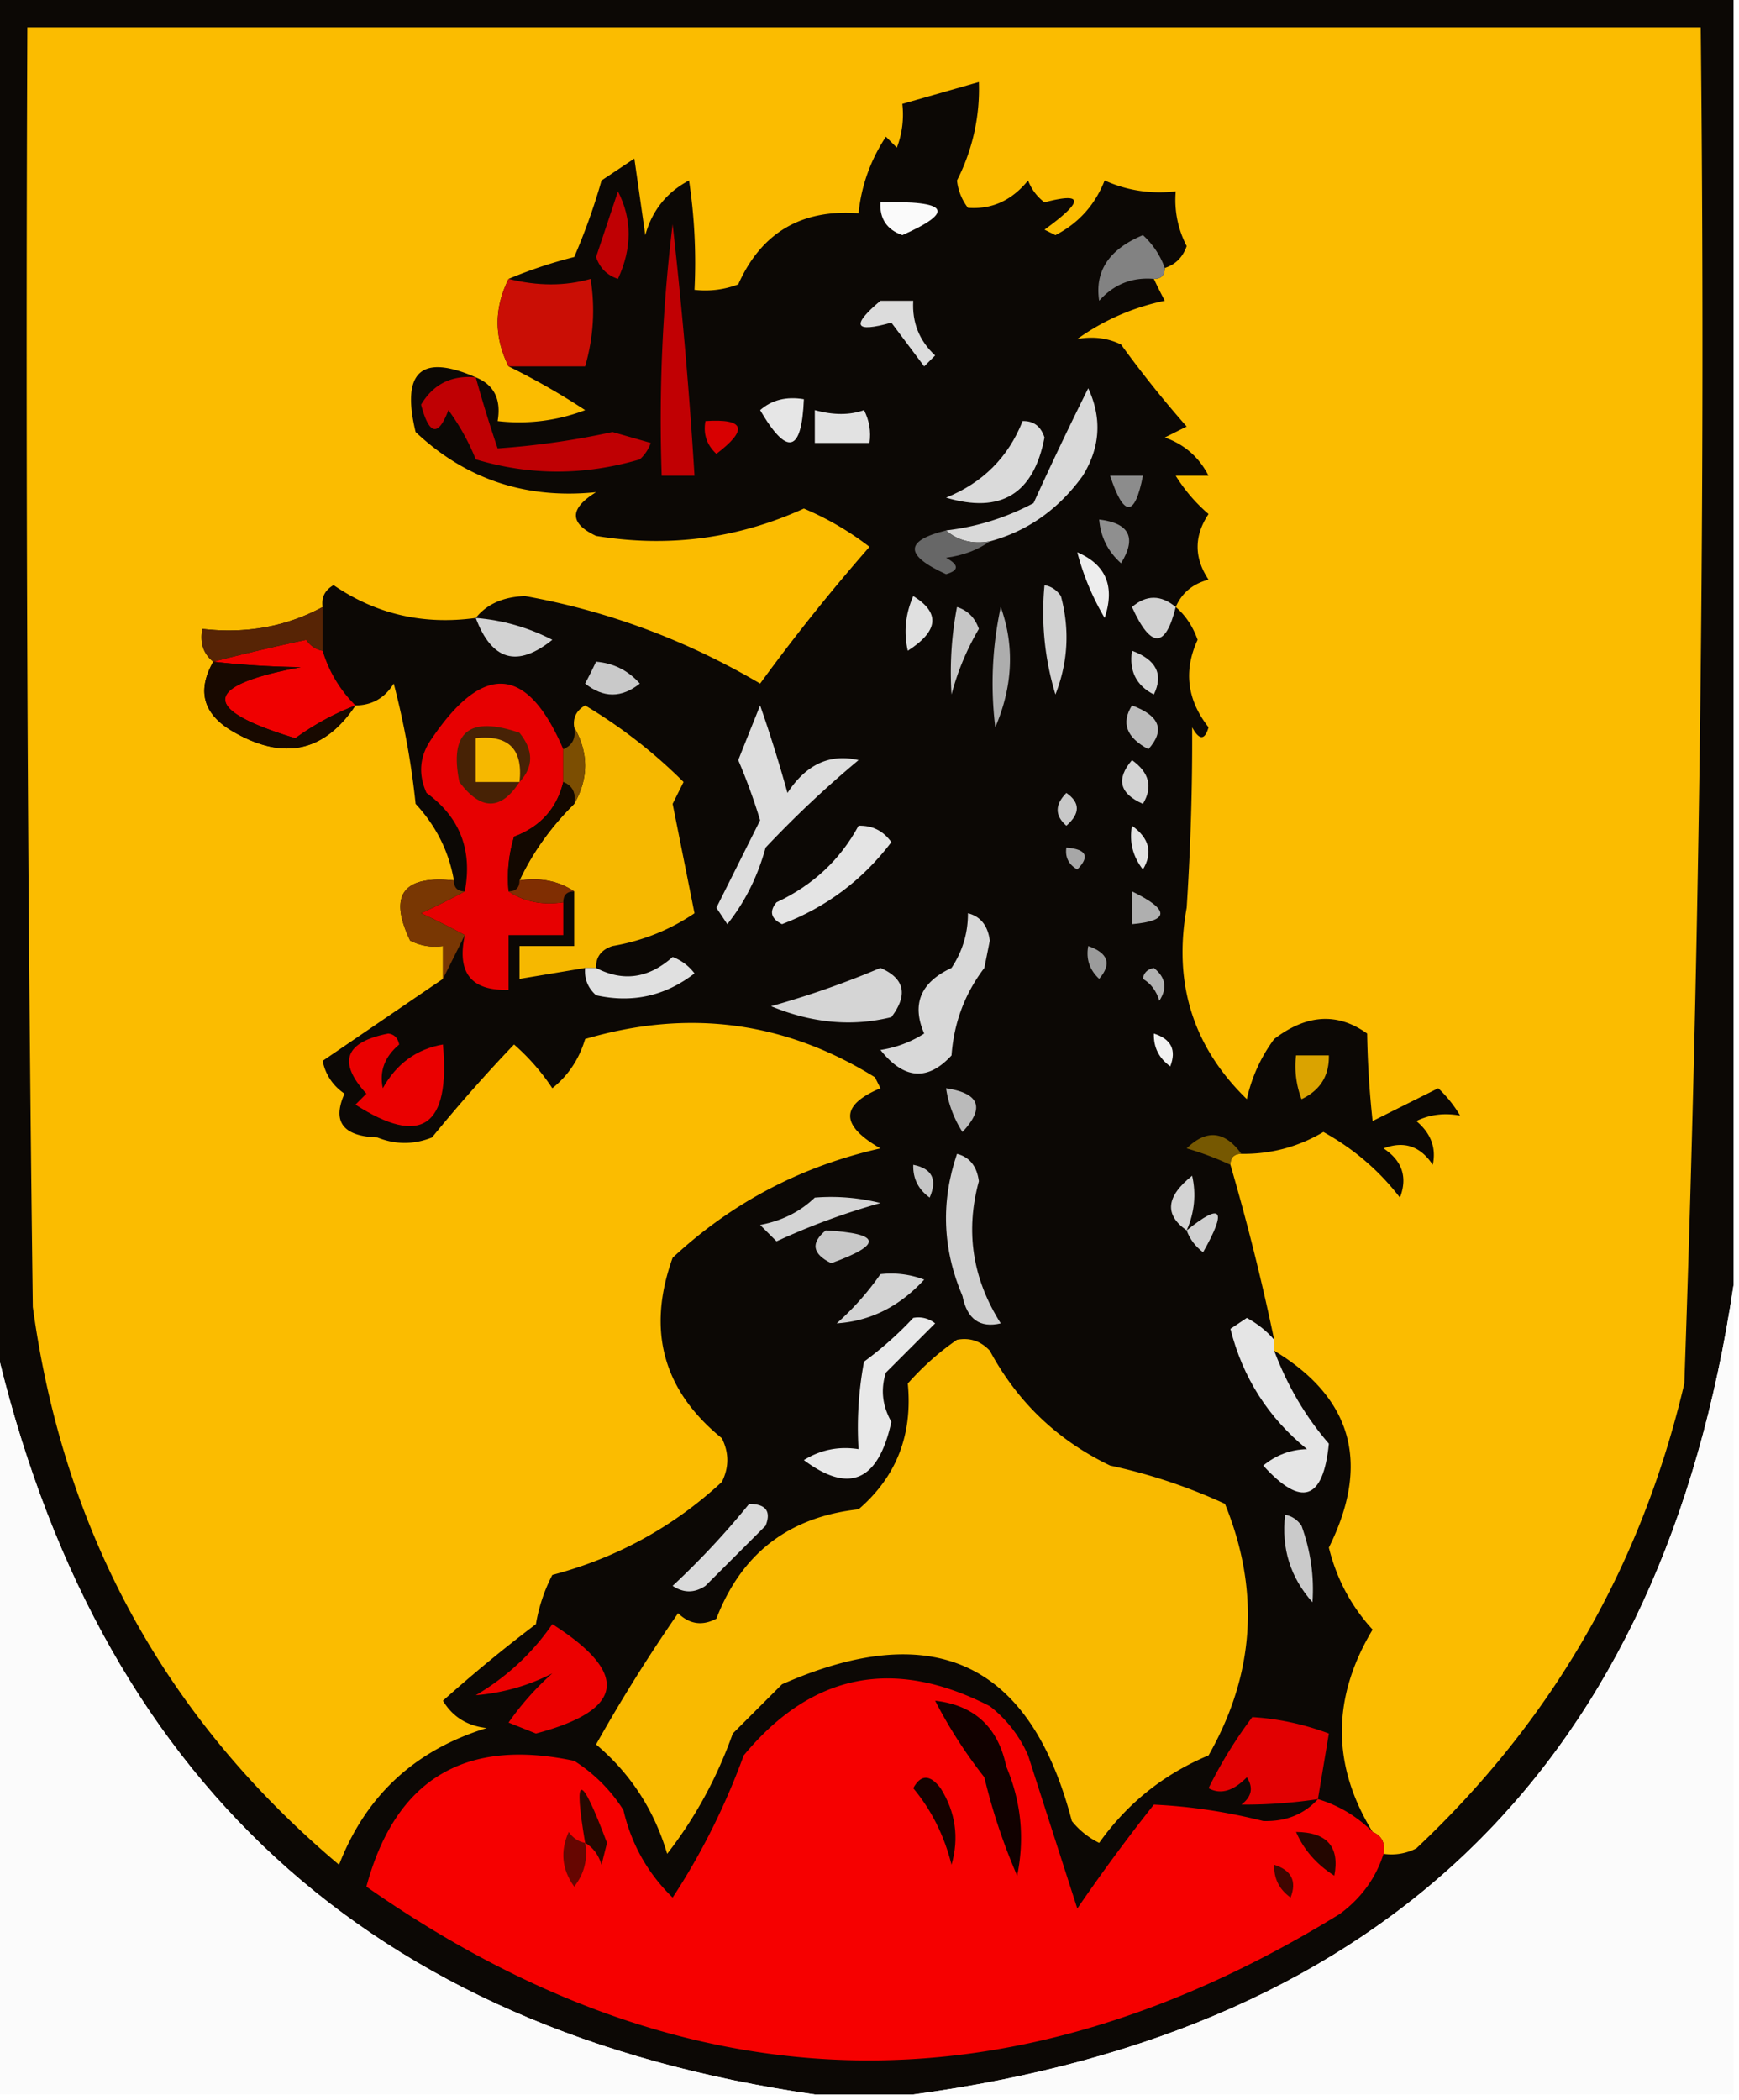<svg xmlns="http://www.w3.org/2000/svg" width="159" height="192" style="shape-rendering:geometricPrecision;text-rendering:geometricPrecision;image-rendering:optimizeQuality;fill-rule:evenodd;clip-rule:evenodd"><path style="opacity:1" fill="#0c0805" d="M-.5-.5h159v118c-6.462 43.463-31.462 68.129-75 74h-9c-40.758-5.878-65.758-28.878-75-69V-.5z"/><path style="opacity:1" fill="#fbbc00" d="M126.5 169.5c.172-.992-.162-1.658-1-2-3.745-6.092-3.745-12.259 0-18.5-1.959-2.136-3.293-4.636-4-7.5 3.822-7.684 2.155-13.684-5-18v-1a211.044 211.044 0 0 0-4-16c0-.667.333-1 1-1 2.699.034 5.199-.633 7.5-2 2.787 1.547 5.12 3.547 7 6 .711-1.867.211-3.367-1.5-4.5 1.867-.711 3.367-.211 4.5 1.5.333-1.547-.167-2.88-1.5-4 1.216-.596 2.549-.763 4-.5a11.38 11.38 0 0 0-2-2.5l-6 3a87.69 87.69 0 0 1-.5-8c-2.696-1.938-5.529-1.771-8.5.5a14.442 14.442 0 0 0-2.5 5.5c-4.914-4.771-6.747-10.605-5.5-17.5.365-5.614.531-11.114.5-16.5.654 1.196 1.154 1.196 1.5 0-1.967-2.512-2.3-5.179-1-8-.442-1.239-1.109-2.239-2-3 .558-1.29 1.558-2.123 3-2.5-1.333-2-1.333-4 0-6a14.984 14.984 0 0 1-3-3.5h3c-.864-1.697-2.197-2.863-4-3.5l2-1a102.054 102.054 0 0 1-6-7.5c-1.216-.596-2.55-.763-4-.5a20.948 20.948 0 0 1 8-3.5 44.147 44.147 0 0 1-1-2c.667 0 1-.333 1-1 .978-.311 1.645-.978 2-2a9.107 9.107 0 0 1-1-5c-2.292.256-4.459-.077-6.5-1-.88 2.238-2.38 3.905-4.5 5l-1-.5c3.608-2.618 3.608-3.451 0-2.5a4.452 4.452 0 0 1-1.5-2c-1.489 1.832-3.322 2.665-5.5 2.5a4.938 4.938 0 0 1-1-2.5 18.347 18.347 0 0 0 2-9l-7 2a8.434 8.434 0 0 1-.5 4l-1-1c-1.413 2.152-2.246 4.486-2.5 7-5.225-.39-8.892 1.777-11 6.5a8.434 8.434 0 0 1-4 .5 50.441 50.441 0 0 0-.5-10c-2.043 1.08-3.376 2.746-4 5l-1-7-3 2a56.285 56.285 0 0 1-2.5 7 41.744 41.744 0 0 0-6 2c-1.333 2.667-1.333 5.333 0 8a65.186 65.186 0 0 1 7 4 16.869 16.869 0 0 1-8 1c.343-1.983-.324-3.317-2-4-4.993-2.181-6.827-.514-5.5 5 4.588 4.324 10.088 6.158 16.5 5.5-2.457 1.512-2.457 2.846 0 4 6.6 1.09 12.933.256 19-2.5a26.86 26.86 0 0 1 6 3.5 177.545 177.545 0 0 0-10 12.5c-6.763-3.974-13.93-6.64-21.5-8-1.986.069-3.486.735-4.5 2-4.785.66-9.118-.34-13-3-.797.457-1.13 1.124-1 2-3.33 1.798-6.997 2.464-11 2-.237 1.291.096 2.291 1 3-1.558 2.744-.891 4.91 2 6.5 4.52 2.543 8.187 1.71 11-2.5 1.517-.01 2.684-.677 3.5-2a73.68 73.68 0 0 1 2 11c1.88 2.027 3.046 4.36 3.5 7-4.658-.485-5.992 1.348-4 5.5.948.483 1.948.65 3 .5v3l-11 7.5c.26 1.261.926 2.261 2 3-1.146 2.557-.146 3.89 3 4 1.667.667 3.333.667 5 0 2.4-2.943 4.9-5.777 7.5-8.5a19.894 19.894 0 0 1 3.5 4c1.45-1.155 2.45-2.655 3-4.5 9.437-2.781 18.27-1.615 26.5 3.5l.5 1c-3.69 1.551-3.69 3.384 0 5.5-7.266 1.638-13.599 4.972-19 10-2.383 6.63-.883 12.13 4.5 16.5.667 1.333.667 2.667 0 4-4.452 4.115-9.619 6.948-15.5 8.5a15.28 15.28 0 0 0-1.5 4.5 134.097 134.097 0 0 0-8.5 7c.88 1.471 2.214 2.304 4 2.5-6.557 2.015-11.057 6.182-13.5 12.5-15.841-13.343-25.175-30.343-28-51-.5-38.999-.667-77.999-.5-117h153c.448 41.358-.052 82.692-1.5 124-3.906 16.648-12.073 30.815-24.5 42.5a4.934 4.934 0 0 1-3 .5z"/><path style="opacity:1" fill="#fafafa" d="M80.5 18.5c6.216-.169 6.882.831 2 3-1.418-.505-2.085-1.505-2-3z"/><path style="opacity:1" fill="#bf0003" d="M56.5 17.5c1.3 2.524 1.3 5.19 0 8-1-.333-1.667-1-2-2 .672-2.03 1.338-4.03 2-6z"/><path style="opacity:1" fill="#828282" d="M106.5 24.5c0 .667-.333 1-1 1-1.992-.172-3.658.495-5 2-.421-2.714.912-4.714 4-6a7.468 7.468 0 0 1 2 3z"/><path style="opacity:1" fill="#c10003" d="M61.5 20.5a457.787 457.787 0 0 1 2 23h-3a146.897 146.897 0 0 1 1-23z"/><path style="opacity:1" fill="#ca0e05" d="M46.5 33.5c-1.333-2.667-1.333-5.333 0-8 2.67.666 5.17.666 7.5 0 .43 2.692.263 5.359-.5 8h-7z"/><path style="opacity:1" fill="#dcdcdc" d="M80.5 27.5h3c-.117 1.983.55 3.65 2 5l-1 1-3-4c-3.379.951-3.712.285-1-2z"/><path style="opacity:1" fill="#e6e6e6" d="M69.5 37.5c1.068-.934 2.401-1.268 4-1-.194 4.903-1.527 5.236-4 1z"/><path style="opacity:1" fill="#d9d9d9" d="M90.5 49.5c-1.599.268-2.932-.066-4-1a22.388 22.388 0 0 0 8-2.5 319.069 319.069 0 0 1 5-10.5c1.267 2.74 1.101 5.406-.5 8-2.207 3.064-5.04 5.064-8.5 6z"/><path style="opacity:1" fill="#e2e2e2" d="M74.5 37.5c1.701.466 3.201.466 4.5 0 .483.948.65 1.948.5 3h-5v-3z"/><path style="opacity:1" fill="#d80001" d="M64.5 38.5c3.6-.238 3.933.762 1 3-.886-.825-1.219-1.825-1-3z"/><path style="opacity:1" fill="#bf0003" d="M43.5 34.5c.603 2.18 1.27 4.346 2 6.5A72.962 72.962 0 0 0 56 39.5l3.5 1a3.646 3.646 0 0 1-1 1.5c-5.057 1.489-10.057 1.489-15 0a20.492 20.492 0 0 0-2.5-4.5c-.93 2.466-1.763 2.3-2.5-.5 1.119-1.876 2.786-2.71 5-2.5z"/><path style="opacity:1" fill="#dadada" d="M93.5 38.5c.997-.03 1.664.47 2 1.5-.987 5.16-3.987 6.993-9 5.5 3.355-1.355 5.689-3.689 7-7z"/><path style="opacity:1" fill="#8c8c8c" d="M101.5 43.5h3c-.746 3.81-1.746 3.81-3 0z"/><path style="opacity:1" fill="#676767" d="M86.5 48.5c1.068.934 2.401 1.268 4 1-1.109.79-2.442 1.29-4 1.5 1.196.654 1.196 1.154 0 1.5-3.808-1.728-3.808-3.061 0-4z"/><path style="opacity:1" fill="#8f8f8f" d="M100.5 47.5c2.775.334 3.441 1.667 2 4-1.205-1.077-1.872-2.41-2-4z"/><path style="opacity:1" fill="#ededed" d="M98.5 50.5c2.628 1.125 3.461 3.125 2.5 6a23.407 23.407 0 0 1-2.5-6z"/><path style="opacity:1" fill="#d2d2d2" d="M95.5 53.5c.617.11 1.117.444 1.5 1 .821 3.054.655 6.054-.5 9a25.87 25.87 0 0 1-1-10z"/><path style="opacity:1" fill="#e0e0e0" d="M83.5 54.5c2.484 1.528 2.318 3.194-.5 5-.385-1.697-.218-3.363.5-5z"/><path style="opacity:1" fill="#d1d1d1" d="M107.5 55.5c-.939 3.808-2.272 3.808-4 0 1.308-1.126 2.642-1.126 4 0z"/><path style="opacity:1" fill="#d2d2d2" d="M43.5 56.5c2.46.199 4.793.865 7 2-3.202 2.572-5.535 1.905-7-2z"/><path style="opacity:1" fill="#c6c6c6" d="M87.5 55.5c.978.311 1.644.978 2 2a23.668 23.668 0 0 0-2.5 6 31.608 31.608 0 0 1 .5-8z"/><path style="opacity:1" fill="#f00000" d="M29.5 59.5a11.741 11.741 0 0 0 3 5 24.282 24.282 0 0 0-5.5 3c-8.712-2.642-8.546-4.808.5-6.5a80.92 80.92 0 0 1-8-.5 206.168 206.168 0 0 1 8.5-2c.383.556.883.89 1.5 1z"/><path style="opacity:1" fill="#572405" d="M29.5 55.5v4c-.617-.11-1.117-.444-1.5-1a206.168 206.168 0 0 0-8.5 2c-.904-.709-1.237-1.709-1-3 4.003.464 7.67-.202 11-2z"/><path style="opacity:1" fill="#adadad" d="M91.5 55.5c1.274 3.574 1.107 7.24-.5 11a32.98 32.98 0 0 1 .5-11z"/><path style="opacity:1" fill="#d2d2d2" d="M103.5 59.5c2.228.822 2.895 2.155 2 4-1.611-.82-2.278-2.154-2-4z"/><path style="opacity:1" fill="#c9c9c9" d="M54.5 60.5c1.59.128 2.923.795 4 2-1.667 1.333-3.333 1.333-5 0 .363-.684.696-1.35 1-2z"/><path style="opacity:1" fill="#e70001" d="M51.5 68.5v3c-.585 2.422-2.085 4.089-4.5 5-.493 1.634-.66 3.3-.5 5 1.419.951 3.085 1.284 5 1v3h-5v5c-3.41.116-4.744-1.55-4-5a70.679 70.679 0 0 0-4-2 70.679 70.679 0 0 0 4-2c.711-3.78-.455-6.78-3.5-9-.797-1.759-.63-3.425.5-5 4.733-6.967 8.733-6.633 12 1z"/><path style="opacity:1" fill="#180900" d="M19.5 60.5a80.92 80.92 0 0 0 8 .5c-9.046 1.692-9.212 3.858-.5 6.5a24.282 24.282 0 0 1 5.5-3c-2.813 4.21-6.48 5.043-11 2.5-2.891-1.59-3.558-3.756-2-6.5z"/><path style="opacity:1" fill="#f6b800" d="M54.5 88.5h-1l-6 1v-3h5v-5c-1.419-.951-3.085-1.284-5-1 1.202-2.556 2.869-4.89 5-7 1.333-2.333 1.333-4.667 0-7-.13-.876.203-1.543 1-2a46.494 46.494 0 0 1 9 7l-1 2 2 10c-2.25 1.526-4.75 2.526-7.5 3-1.03.336-1.53 1.003-1.5 2z"/><path style="opacity:1" fill="#ddd" d="M69.5 64.5c.884 2.523 1.718 5.19 2.5 8 1.71-2.616 3.876-3.616 6.5-3a96.955 96.955 0 0 0-8.5 8c-.727 2.655-1.894 4.988-3.5 7l-1-1.5 4-8a54.099 54.099 0 0 0-2-5.5c.674-1.695 1.341-3.362 2-5z"/><path style="opacity:1" fill="#bdbdbd" d="M103.5 64.5c2.545.938 3.045 2.27 1.5 4-2.012-1.067-2.512-2.4-1.5-4z"/><path style="opacity:1" fill="#7c4e02" d="M52.5 66.5c1.333 2.333 1.333 4.667 0 7 .172-.992-.162-1.658-1-2v-3c.838-.342 1.172-1.008 1-2z"/><path style="opacity:1" fill="#472205" d="M47.5 71.5c-1.698 2.624-3.531 2.624-5.5 0-.934-4.583.9-6.083 5.5-4.5 1.3 1.615 1.3 3.115 0 4.5z"/><path style="opacity:1" fill="#f6b800" d="M47.5 71.5h-4v-4c3-.333 4.333 1 4 4z"/><path style="opacity:1" fill="#d3d3d3" d="M103.5 69.5c1.588 1.135 1.921 2.469 1 4-2.142-.937-2.476-2.27-1-4z"/><path style="opacity:1" fill="#130800" d="M51.5 71.5c.838.342 1.172 1.008 1 2-2.131 2.11-3.798 4.444-5 7 0 .667-.333 1-1 1-.16-1.7.007-3.366.5-5 2.415-.911 3.915-2.578 4.5-5z"/><path style="opacity:1" fill="#c8c8c8" d="M97.5 72.5c1.276.886 1.276 1.886 0 3-1.062-.925-1.062-1.925 0-3z"/><path style="opacity:1" fill="#e4e4e4" d="M78.5 75.5c1.256-.039 2.256.461 3 1.5-2.626 3.462-5.96 5.962-10 7.5-1.021-.502-1.188-1.168-.5-2 3.325-1.557 5.825-3.89 7.5-7z"/><path style="opacity:1" fill="#e2e2e2" d="M103.5 75.5c1.588 1.135 1.921 2.469 1 4-.929-1.189-1.262-2.522-1-4z"/><path style="opacity:1" fill="#a7a7a7" d="M97.5 77.5c1.837.14 2.17.806 1 2-.797-.457-1.13-1.124-1-2z"/><path style="opacity:1" fill="#793703" d="M41.5 80.5c0 .667.333 1 1 1a70.679 70.679 0 0 1-4 2 70.679 70.679 0 0 1 4 2l-2 4v-3a4.932 4.932 0 0 1-3-.5c-1.992-4.152-.658-5.985 4-5.5z"/><path style="opacity:1" fill="#802e02" d="M47.5 80.5c1.915-.284 3.581.049 5 1-.667 0-1 .333-1 1-1.915.284-3.581-.049-5-1 .667 0 1-.333 1-1z"/><path style="opacity:1" fill="#afafaf" d="M103.5 81.5c3.462 1.693 3.462 2.693 0 3v-3z"/><path style="opacity:1" fill="#d8d8d8" d="M88.5 83.5c1.15.291 1.816 1.124 2 2.5l-.5 2.5c-1.783 2.345-2.783 5.012-3 8-2.184 2.37-4.35 2.204-6.5-.5a10.253 10.253 0 0 0 4-1.5c-1.166-2.684-.333-4.684 2.5-6 1.009-1.525 1.509-3.192 1.5-5z"/><path style="opacity:1" fill="#9b9b9b" d="M99.5 86.5c1.832.64 2.165 1.64 1 3-.886-.825-1.219-1.825-1-3z"/><path style="opacity:1" fill="#e0e0e0" d="M53.5 88.5h1c2.475 1.288 4.808.955 7-1a4.452 4.452 0 0 1 2 1.5c-2.681 2.07-5.681 2.736-9 2-.752-.67-1.086-1.504-1-2.5z"/><path style="opacity:1" fill="#d5d5d5" d="M80.5 88.5c2.21.955 2.543 2.455 1 4.5-3.573.888-7.24.554-11-1a82.7 82.7 0 0 0 10-3.5z"/><path style="opacity:1" fill="#b1b1b1" d="M104.5 89.5c.06-.543.393-.876 1-1 1.083.865 1.249 1.865.5 3-.278-.916-.778-1.582-1.5-2z"/><path style="opacity:1" fill="#ea0000" d="M35.5 94.5c.543.06.876.393 1 1-1.333 1.12-1.833 2.453-1.5 4 1.257-2.246 3.09-3.58 5.5-4 .683 7.528-1.984 9.361-8 5.5l1-1c-2.643-2.89-1.977-4.723 2-5.5z"/><path style="opacity:1" fill="#f1f1f1" d="M105.5 94.5c1.585.502 2.085 1.502 1.5 3-1.039-.744-1.539-1.744-1.5-3z"/><path style="opacity:1" fill="#daa300" d="M118.5 96.5h3c.039 1.859-.794 3.192-2.5 4a8.43 8.43 0 0 1-.5-4z"/><path style="opacity:1" fill="#bababa" d="M86.5 99.5c3.069.463 3.569 1.796 1.5 4a10.122 10.122 0 0 1-1.5-4z"/><path style="opacity:1" fill="#765801" d="M113.5 105.5c-.667 0-1 .333-1 1a28.208 28.208 0 0 0-4-1.5c1.815-1.77 3.482-1.603 5 .5z"/><path style="opacity:1" fill="#d0d0d0" d="M87.5 105.5c1.15.291 1.816 1.124 2 2.5-1.253 4.593-.586 8.926 2 13-1.909.448-3.076-.385-3.5-2.5-1.825-4.282-1.992-8.615-.5-13z"/><path style="opacity:1" fill="#c5c5c5" d="M83.5 106.5c1.725.343 2.225 1.343 1.5 3-1.039-.744-1.539-1.744-1.5-3z"/><path style="opacity:1" fill="#d3d3d3" d="M108.5 112.5c-2.058-1.433-1.892-3.099.5-5 .384 1.697.218 3.363-.5 5z"/><path style="opacity:1" fill="#d4d4d4" d="M74.5 109.5a18.452 18.452 0 0 1 6 .5 63.21 63.21 0 0 0-9.5 3.5l-1.5-1.5c1.991-.374 3.658-1.207 5-2.5z"/><path style="opacity:1" fill="#cfcfcf" d="M108.5 112.5c3.221-2.601 3.721-1.934 1.5 2-.717-.544-1.217-1.211-1.5-2z"/><path style="opacity:1" fill="#c8c8c8" d="M75.5 112.5c5.079.282 5.246 1.282.5 3-1.728-.852-1.895-1.852-.5-3z"/><path style="opacity:1" fill="#d3d3d3" d="M80.5 116.5a8.43 8.43 0 0 1 4 .5c-2.259 2.463-4.926 3.797-8 4a25.136 25.136 0 0 0 4-4.5z"/><path style="opacity:1" fill="#e5e5e5" d="M116.5 122.5v1c1.209 3.214 2.876 6.047 5 8.5-.514 5.184-2.514 5.851-6 2 1.178-.967 2.511-1.467 4-1.5-3.549-2.884-5.882-6.551-7-11l1.5-1c1.011.556 1.844 1.222 2.5 2z"/><path style="opacity:1" fill="#fbfbfb" d="M-.5 122.5c9.242 40.122 34.242 63.122 75 69h-75v-69zM158.5 117.5v74h-75c43.538-5.871 68.538-30.537 75-74z"/><path style="opacity:1" fill="#f9ba00" d="M87.5 122.5c1.175-.219 2.175.114 3 1 2.527 4.694 6.194 8.194 11 10.5a50.178 50.178 0 0 1 10.5 3.5c3.226 7.914 2.726 15.581-1.5 23-4.092 1.713-7.426 4.38-10 8a7.253 7.253 0 0 1-2.5-2c-3.773-14.468-12.607-18.634-26.5-12.5l-4.5 4.5c-1.45 4.061-3.45 7.728-6 11-1.186-4.01-3.352-7.343-6.5-10a150.17 150.17 0 0 1 7.5-12c1.05 1.017 2.216 1.184 3.5.5 2.302-5.969 6.636-9.302 13-10 3.454-2.969 4.954-6.802 4.5-11.5 1.397-1.57 2.897-2.904 4.5-4z"/><path style="opacity:1" fill="#e8e8e8" d="M83.5 120.5a2.429 2.429 0 0 1 2 .5l-4.5 4.5c-.496 1.535-.33 3.035.5 4.5-1.19 5.44-3.856 6.606-8 3.5 1.545-.952 3.212-1.285 5-1a32.438 32.438 0 0 1 .5-8 32.634 32.634 0 0 0 4.5-4z"/><path style="opacity:1" fill="#dadada" d="M68.5 137.5c1.528.017 2.028.684 1.5 2l-5.5 5.5c-1 .667-2 .667-3 0a73.56 73.56 0 0 0 7-7.5z"/><path style="opacity:1" fill="#cacaca" d="M117.5 138.5c.617.111 1.117.444 1.5 1 .837 2.321 1.17 4.655 1 7-2.023-2.269-2.856-4.936-2.5-8z"/><path style="opacity:1" fill="#ec0000" d="M50.5 148.5c7.104 4.524 6.604 7.857-1.5 10l-2.5-1a25.501 25.501 0 0 1 4-4.5c-2.151 1.117-4.485 1.784-7 2 2.831-1.666 5.164-3.832 7-6.5z"/><path style="opacity:1" fill="#f60000" d="M120.5 164.5a11.743 11.743 0 0 1 5 3c.838.342 1.172 1.008 1 2-.703 2.216-2.036 4.049-4 5.5-30.302 18.65-59.969 17.816-89-2.5 2.646-9.797 8.98-13.631 19-11.5a14.503 14.503 0 0 1 4.5 4.5c.726 3.121 2.226 5.787 4.5 8 2.626-4.005 4.793-8.338 6.5-13 6.214-7.511 13.714-9.011 22.5-4.5a11.529 11.529 0 0 1 3.5 4.5 23714 23714 0 0 0 4.5 14 168.065 168.065 0 0 1 7-9.5c3.319.157 6.652.657 10 1.5 2.057.064 3.723-.602 5-2z"/><path style="opacity:1" fill="#110100" d="M85.5 155.5c3.58.411 5.746 2.411 6.5 6 1.368 3.238 1.701 6.572 1 10a54.242 54.242 0 0 1-3-9 43.87 43.87 0 0 1-4.5-7z"/><path style="opacity:1" fill="#e20001" d="M120.5 164.5a45.296 45.296 0 0 1-7 .5c.951-.718 1.117-1.551.5-2.5-1.246 1.272-2.413 1.605-3.5 1a40.796 40.796 0 0 1 4-6.5c2.351.14 4.684.64 7 1.5l-1 6z"/><path style="opacity:1" fill="#160200" d="M83.5 163.5c.69-1.274 1.523-1.274 2.5 0 1.373 2.195 1.706 4.529 1 7-.67-2.674-1.837-5.007-3.5-7z"/><path style="opacity:1" fill="#260800" d="M53.5 168.5c-1.097-6.468-.43-6.468 2 0l-.5 2c-.278-.916-.778-1.582-1.5-2z"/><path style="opacity:1" fill="#240600" d="M118.5 167.5c2.842.028 4.009 1.362 3.5 4-1.627-1.032-2.793-2.366-3.5-4z"/><path style="opacity:1" fill="#660601" d="M53.5 168.5c.262 1.478-.071 2.811-1 4-1.13-1.574-1.297-3.241-.5-5 .383.556.883.889 1.5 1z"/><path style="opacity:1" fill="#400600" d="M116.5 170.5c1.585.502 2.085 1.502 1.5 3-1.039-.744-1.539-1.744-1.5-3z"/></svg>